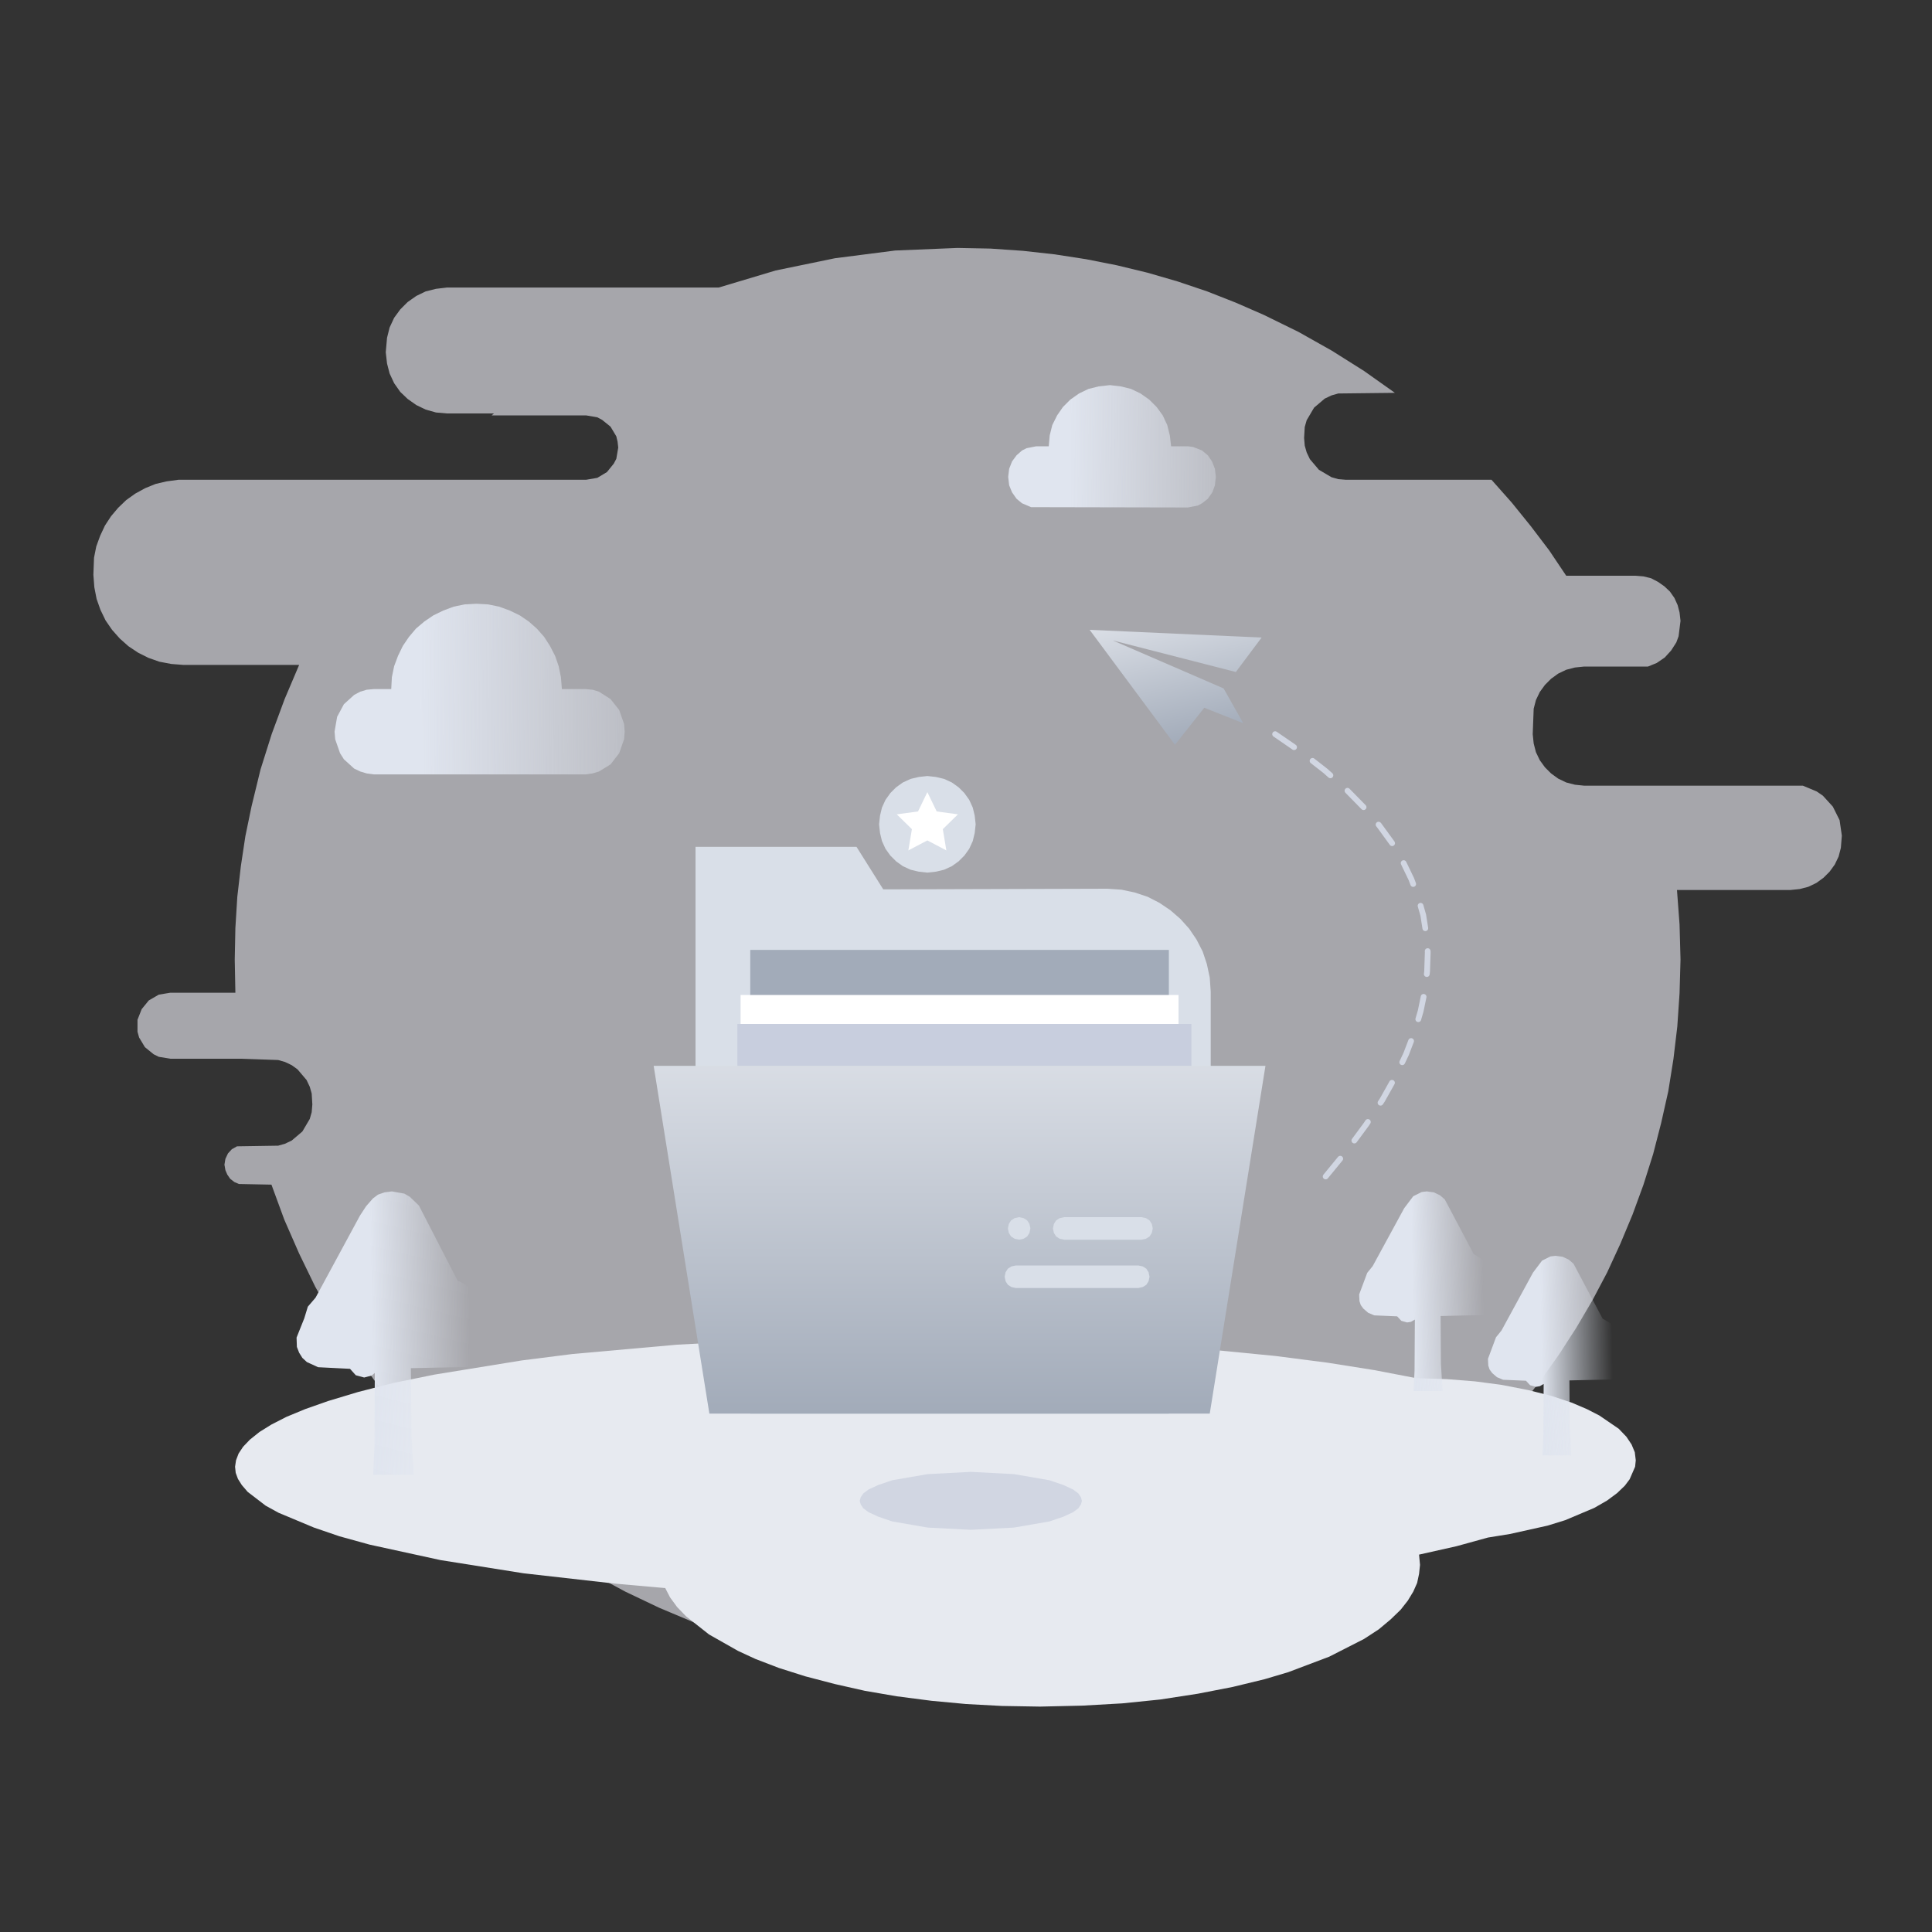 <svg width="336" height="336" viewBox="0 0 336 336" fill="none" xmlns="http://www.w3.org/2000/svg">
<rect x="0" y="0" width="336" height="336" fill="#333333" stroke="none"/>
<g clip-path="url(#clip0_3355_510)">
<path fill-rule="evenodd" clip-rule="evenodd" d="M166.544 43.12L172.256 43.232L177.912 43.624L183.456 44.24L188.888 45.08L194.264 46.144L199.584 47.432L204.792 48.944L209.944 50.68L214.928 52.64L219.8 54.768L225.848 57.736L231.616 60.984L237.216 64.512L242.592 68.32L232.736 68.432L231.56 68.768L230.384 69.328L228.536 70.896L227.248 73.08L226.912 74.256L226.8 76.16L226.912 77.504L227.248 78.68L227.808 79.856L229.376 81.704L231.56 82.992L232.736 83.328L234.08 83.44H259.392L262.92 87.416L266.224 91.504L269.416 95.704L272.384 100.128H284.424L285.824 100.24L287.168 100.576L288.344 101.192L289.464 101.976L290.416 102.872L291.2 103.992L291.76 105.224L292.096 106.512L292.264 107.968L291.928 110.656L291.536 111.72L290.64 113.12L289.52 114.352L288.12 115.304L286.608 115.92H275.52L273.896 116.088L272.384 116.48L270.984 117.152L269.752 118.048L268.688 119.112L267.792 120.344L267.12 121.744L266.728 123.256L266.56 127.68L266.728 129.304L267.12 130.816L267.792 132.216L268.688 133.448L269.752 134.512L270.984 135.408L272.384 136.08L273.896 136.472L275.52 136.64H313.544L315.952 137.648L317.016 138.376L318.752 140.28L319.928 142.632L320.32 145.32L320.152 147.448L319.76 148.96L319.088 150.36L318.192 151.592L317.128 152.656L315.896 153.552L314.496 154.224L312.984 154.616L311.36 154.784H291.648L292.096 160.776L292.264 166.88L292.096 172.76L291.704 178.528L291.032 184.184L290.136 189.784L288.904 195.272L287.504 200.704L285.824 206.024L283.92 211.232L281.792 216.328L279.496 221.312L276.92 226.184L274.12 230.944L271.152 235.536L268.016 239.96L264.656 244.272L261.072 248.472L257.376 252.448L253.456 256.256L249.424 259.952L245.168 263.424L240.8 266.784L236.264 269.864L231.616 272.776L226.8 275.52L221.816 278.04L216.776 280.392L211.568 282.464L206.304 284.312L200.872 285.936L195.328 287.392L189.784 288.512L184.128 289.464L178.36 290.08L172.48 290.472L166.544 290.64L160.944 290.528L155.456 290.192L150.08 289.576L144.76 288.792L139.552 287.784L133.056 286.216L126.728 284.312L120.624 282.128L114.632 279.608L108.752 276.808L103.04 273.728L97.608 270.368L92.288 266.784L87.192 262.864L82.32 258.776L77.616 254.408L73.192 249.816L68.992 245L65.072 240.016L61.376 234.808L57.96 229.376L54.824 223.776L52.024 218.008L49.448 212.128L47.208 206.024L41.552 205.912L40.768 205.576L40.04 205.016L39.536 204.288L39.2 203.504L39.032 202.552L39.2 201.544L39.648 200.592L40.32 199.864L41.216 199.36L48.384 199.248L49.56 198.912L50.736 198.352L52.584 196.784L53.872 194.6L54.208 193.424L54.32 192.08L54.208 190.176L53.872 189L53.312 187.824L51.744 185.976L50.736 185.248L49.56 184.688L48.384 184.352L42 184.128H29.624L27.608 183.792L26.712 183.344L25.2 182.112L24.192 180.432L23.912 179.424V177.352L24.64 175.504L25.872 173.992L27.608 172.984L29.624 172.648H40.936L40.824 166.88L40.936 161.392L41.272 155.96L41.888 150.64L42.672 145.432L43.736 140.28L45.304 133.84L47.264 127.624L49.504 121.576L52.024 115.64H31.92L29.792 115.472L27.72 115.08L25.816 114.408L24.024 113.512L22.344 112.392L20.832 111.048L19.488 109.536L18.368 107.912L17.472 106.064L16.8 104.16L16.408 102.144L16.24 99.96L16.352 96.992L16.744 95.032L17.416 93.184L18.256 91.392L19.32 89.768L20.552 88.312L21.952 86.968L23.52 85.848L25.256 84.896L27.048 84.168L28.952 83.72L31.024 83.44H101.92L103.88 83.104L105.56 82.096L106.736 80.64L107.184 79.8L107.52 77.84L107.408 76.832L107.184 75.88L106.176 74.2L104.72 73.024L103.88 72.576L101.92 72.24H85.512L85.904 71.904H77.728L75.824 71.736L74.032 71.232L72.408 70.448L70.896 69.384L69.608 68.152L68.544 66.64L67.76 64.96L67.312 63.224L67.088 61.264L67.312 58.744L67.76 56.952L68.544 55.272L69.608 53.816L70.896 52.528L72.408 51.464L74.032 50.68L75.824 50.232L77.728 50.008H124.992L134.904 47.04L145.208 44.912L155.68 43.568L166.544 43.12Z" fill="#F3F3FA" fill-opacity="0.602"/>
<path d="M101.808 119.84H97.72L97.552 117.768L97.16 115.864L96.544 114.072L95.648 112.336L94.64 110.768L93.352 109.312L91.952 108.08L90.384 107.016L88.648 106.176L86.8 105.504L84.896 105.112L82.88 105L80.808 105.112L78.904 105.504L77.112 106.176L75.376 107.016L73.808 108.08L72.352 109.312L71.12 110.768L70.056 112.336L69.216 114.072L68.544 115.864L68.152 117.768L68.04 119.84H65.016L63.784 119.952L62.664 120.288L61.6 120.848L59.808 122.472L58.632 124.656L58.184 127.232L58.296 128.576L59.136 130.984L59.808 132.048L61.6 133.672L62.664 134.176L63.784 134.512L65.016 134.68H101.808L103.04 134.512L104.16 134.176L106.176 132.944L107.688 130.984L108.528 128.576L108.64 127.232L108.528 125.888L107.688 123.48L106.176 121.576L104.16 120.288L103.04 119.952L101.808 119.84Z" fill="url(#paint0_linear_3355_510)"/>
<path d="M206.584 77.616H203.672L203.448 75.712L203 73.92L202.216 72.24L201.152 70.784L199.864 69.496L198.352 68.432L196.728 67.648L194.936 67.2L193.032 66.976L191.072 67.2L189.28 67.648L187.656 68.432L186.144 69.496L184.856 70.784L183.848 72.24L183.008 73.92L182.56 75.712L182.392 77.616H180.208L178.528 77.952L177.744 78.344L176.792 79.184L176.008 80.248L175.504 81.536L175.336 82.936L175.504 84.392L176.008 85.624L176.792 86.744L177.744 87.528L179.312 88.2L206.584 88.256L208.32 87.92L209.048 87.528L210.056 86.744L210.84 85.624L211.288 84.392L211.456 82.936L211.288 81.536L210.784 80.248L210.056 79.184L209.048 78.344L207.48 77.728L206.584 77.616Z" fill="url(#paint1_linear_3355_510)"/>
<path fill-rule="evenodd" clip-rule="evenodd" d="M159.32 232.4L181.832 232.792L202.832 233.968L221.76 235.816L230.888 236.992L239.008 238.28L246.288 239.68L251.608 239.848L256.536 240.24L261.184 240.856L265.776 241.752L269.808 242.76L273.336 243.936L275.968 245.056L278.152 246.176L281.512 248.472L282.856 249.872L283.752 251.216L284.312 252.56L284.48 253.96L284.368 255.08L283.416 257.264L282.576 258.384L281.232 259.672L279.496 260.96L277.256 262.248L272.216 264.376L269.136 265.328L262.584 266.784L258.776 267.4L253.288 268.912L246.792 270.368L246.96 272.16L246.792 273.728L246.456 275.296L245.784 276.808L244.832 278.376L243.6 279.944L241.864 281.624L239.792 283.36L237.216 285.04L231.168 288.12L224.056 290.808L219.912 292.04L214.368 293.384L208.32 294.56L201.768 295.568L195.16 296.24L188.216 296.632L180.88 296.8L174.272 296.688L168 296.352L162.008 295.792L155.96 295.008L150.416 294.056L145.208 292.88L140.056 291.536L135.464 290.08L131.376 288.512L128.352 287.112L123.312 284.256L119.336 281.12L117.768 279.496L116.536 277.816L115.696 276.192L106.904 275.408L91.056 273.616L76.608 271.32L64.288 268.632L59.024 267.176L54.6 265.664L48.44 263.088L46.2 261.856L43.064 259.448L42.056 258.272L41.384 257.208L40.992 256.144L40.88 255.08L41.048 253.96L41.496 252.784L42.28 251.608L43.456 250.376L45.136 249.032L47.208 247.744L49.84 246.4L53.088 245.056L57.064 243.656L62.272 242.088L68.376 240.52L75.544 239.064L90.72 236.6L99.568 235.48L117.768 233.856L137.872 232.792L159.32 232.4Z" fill="#E7EAF0"/>
<path d="M259.448 224.336L259.84 225.904L259.728 226.8L259.336 227.64L258.72 228.256L257.936 228.704L250.544 228.872L250.6 237.216L250.88 241.92H245.84L246.008 238.392L246.064 229.488L245.392 229.88L244.72 229.992L243.712 229.712L242.984 228.928L239.008 228.76L237.944 228.312L237.104 227.584L236.656 226.968L236.432 226.296L236.376 225.12L237.776 221.368L238.728 220.192L244.216 210.112L245.784 208.04L247.24 207.312L248.136 207.2L249.368 207.368L250.432 207.872L251.272 208.6L256.312 218.12L257.712 218.96L258.664 220.304L259.056 221.984L258.888 223.16L259.448 224.336Z" fill="url(#paint2_linear_3355_510)"/>
<path d="M281.848 235.536L282.24 237.104L282.128 238L281.736 238.84L281.12 239.456L280.336 239.904L272.944 240.072L273 248.416L273.28 253.12H268.24L268.408 249.592L268.464 240.688L267.792 241.08L267.12 241.192L266.112 240.912L265.384 240.128L261.408 239.96L260.344 239.512L259.504 238.784L259.056 238.168L258.832 237.496L258.776 236.32L260.176 232.568L261.128 231.392L266.616 221.312L268.184 219.24L269.64 218.512L270.536 218.4L271.768 218.568L272.832 219.072L273.672 219.8L278.712 229.32L280.112 230.16L281.064 231.504L281.456 233.184L281.288 234.36L281.848 235.536Z" fill="url(#paint3_linear_3355_510)"/>
<path d="M84 231.504L84.56 233.744L84.224 235.424L83.832 236.208L82.992 237.104L81.928 237.72L71.456 237.944L71.568 249.76L71.96 256.48H64.904L65.128 251.496L65.184 238.784L64.624 239.232L63.336 239.568L61.88 239.176L60.872 238.056L55.328 237.776L53.368 236.88L52.584 236.152L52.024 235.256L51.632 234.248L51.576 232.624L52.92 229.264L53.536 227.248L54.88 225.68L62.608 211.4L63.672 209.776L64.848 208.432L65.744 207.76L66.864 207.368L68.152 207.2L70.336 207.592L71.288 208.152L72.856 209.664L79.576 222.712L80.64 223.216L81.536 223.888L82.32 224.784L82.936 225.792L83.328 226.912L83.44 228.144L83.16 229.824L84 231.504Z" fill="url(#paint4_linear_3355_510)"/>
<path d="M188.16 261.016L187.992 261.632L187.544 262.304L186.648 262.976L184.968 263.76L182.504 264.6L176.344 265.664L168.84 266.056L161.336 265.664L155.176 264.6L152.712 263.76L151.032 262.976L150.136 262.304L149.688 261.632L149.52 261.016L149.688 260.4L150.136 259.728L151.032 259.056L152.712 258.272L155.176 257.432L161.336 256.368L168.84 255.976L176.344 256.368L182.504 257.432L184.968 258.272L186.648 259.056L187.544 259.728L187.992 260.4L188.16 261.016Z" fill="#D1D6E2"/>
<path fill-rule="evenodd" clip-rule="evenodd" d="M120.96 147.28H148.96L153.608 154.672L192.584 154.56L195.048 154.728L197.4 155.232L199.584 155.96L201.656 157.024L203.56 158.312L205.296 159.824L206.808 161.504L208.096 163.408L209.16 165.48L209.888 167.664L210.392 170.016L210.56 172.48V229.04H120.96V147.28Z" fill="#D9DFE8"/>
<path fill-rule="evenodd" clip-rule="evenodd" d="M130.48 165.2H203.28V245.84H130.48V165.2Z" fill="#A2ABB9"/>
<path fill-rule="evenodd" clip-rule="evenodd" d="M128.8 173.04H204.96V244.16H128.8V173.04Z" fill="white"/>
<path fill-rule="evenodd" clip-rule="evenodd" d="M128.24 178.08H207.2V243.6H128.24V178.08Z" fill="#C8CEDE"/>
<path d="M113.68 185.36H220.08L210.392 245.84H123.368L113.68 185.36Z" fill="url(#paint5_linear_3355_510)"/>
<path fill-rule="evenodd" clip-rule="evenodd" d="M177.24 211.68L178.024 211.848L178.64 212.24L179.032 212.856L179.2 213.64L179.032 214.424L178.64 215.04L178.024 215.432L177.24 215.6L176.456 215.432L175.84 215.04L175.448 214.424L175.28 213.64L175.448 212.856L175.84 212.24L176.456 211.848L177.24 211.68Z" fill="#D9DFE8"/>
<path fill-rule="evenodd" clip-rule="evenodd" d="M185.08 211.68H198.52L199.304 211.848L199.92 212.24L200.312 212.856L200.48 213.64L200.312 214.424L199.92 215.04L199.304 215.432L198.52 215.6H185.08L184.296 215.432L183.68 215.04L183.288 214.424L183.12 213.64L183.288 212.856L183.68 212.24L184.296 211.848L185.08 211.68Z" fill="#D9DFE8"/>
<path fill-rule="evenodd" clip-rule="evenodd" d="M176.68 220.08H197.96L198.744 220.248L199.36 220.64L199.752 221.256L199.92 222.04L199.752 222.824L199.36 223.44L198.744 223.832L197.96 224H176.68L175.896 223.832L175.28 223.44L174.888 222.824L174.72 222.04L174.888 221.256L175.28 220.64L175.896 220.248L176.68 220.08Z" fill="#D9DFE8"/>
<path fill-rule="evenodd" clip-rule="evenodd" d="M169.68 143.36L169.512 144.872L169.176 146.272L168.56 147.616L167.72 148.792L166.712 149.8L165.536 150.64L164.192 151.256L162.792 151.592L161.28 151.76L159.768 151.592L158.368 151.256L157.024 150.64L155.848 149.8L154.84 148.792L154 147.616L153.384 146.272L153.048 144.872L152.88 143.36L153.048 141.848L153.384 140.448L154 139.104L154.84 137.928L155.848 136.92L157.024 136.08L158.368 135.464L159.768 135.128L161.28 134.96L162.792 135.128L164.192 135.464L165.536 136.08L166.712 136.92L167.72 137.928L168.56 139.104L169.176 140.448L169.512 141.848L169.68 143.36Z" fill="#D9DFE8"/>
<path fill-rule="evenodd" clip-rule="evenodd" d="M161.28 146.16L157.976 147.896L158.592 144.2L155.96 141.624L159.656 141.12L161.28 137.76L162.904 141.12L166.6 141.624L163.968 144.2L164.584 147.896L161.28 146.16Z" fill="white"/>
<path d="M209.44 123.088L204.344 129.528L189.504 109.536L219.408 110.88L214.928 116.872L193.536 111.384L212.8 119.728L216.216 125.776L209.44 123.088Z" fill="url(#paint6_linear_3355_510)"/>
<path d="M221.76 127.68L226.408 130.872L230.496 134.064L234.08 137.256L237.16 140.392L239.848 143.528L242.088 146.608L243.936 149.744L245.448 152.88L246.624 156.016L247.52 159.152L248.024 162.344L248.304 165.592L248.192 168.952L247.8 172.312L247.072 175.84L246.008 179.48L244.552 183.288L242.704 187.208L240.408 191.296L237.608 195.552L234.304 200.032L230.44 204.736" stroke="#D1D6E2" stroke-linecap="round" stroke-dasharray="4 4"/>
</g>
<defs>
<linearGradient id="paint0_linear_3355_510" x1="131.137" y1="124.859" x2="73.078" y2="125.216" gradientUnits="userSpaceOnUse">
<stop stop-color="#E0E5EF" stop-opacity="0"/>
<stop offset="1" stop-color="#E0E5EF"/>
</linearGradient>
<linearGradient id="paint1_linear_3355_510" x1="227.561" y1="81.214" x2="185.998" y2="81.469" gradientUnits="userSpaceOnUse">
<stop stop-color="#E0E5EF" stop-opacity="0"/>
<stop offset="1" stop-color="#E0E5EF"/>
</linearGradient>
<linearGradient id="paint2_linear_3355_510" x1="258.293" y1="241.503" x2="245.899" y2="241.694" gradientUnits="userSpaceOnUse">
<stop stop-color="#E0E5EF" stop-opacity="0"/>
<stop offset="1" stop-color="#E0E5EF"/>
</linearGradient>
<linearGradient id="paint3_linear_3355_510" x1="280.693" y1="252.703" x2="268.299" y2="252.894" gradientUnits="userSpaceOnUse">
<stop stop-color="#E0E5EF" stop-opacity="0"/>
<stop offset="1" stop-color="#E0E5EF"/>
</linearGradient>
<linearGradient id="paint4_linear_3355_510" x1="82.092" y1="255.889" x2="65.026" y2="256.154" gradientUnits="userSpaceOnUse">
<stop stop-color="#E0E5EF" stop-opacity="0"/>
<stop offset="1" stop-color="#E0E5EF"/>
</linearGradient>
<linearGradient id="paint5_linear_3355_510" x1="166.88" y1="245.84" x2="166.88" y2="169.11" gradientUnits="userSpaceOnUse">
<stop stop-color="#A2ABB9"/>
<stop offset="1" stop-color="#E7EAF0"/>
</linearGradient>
<linearGradient id="paint6_linear_3355_510" x1="204.456" y1="129.528" x2="197.911" y2="102.036" gradientUnits="userSpaceOnUse">
<stop stop-color="#A2ABB9"/>
<stop offset="1" stop-color="#E7EAF0"/>
</linearGradient>
<clipPath id="clip0_3355_510">
<rect width="336" height="336" fill="white"/>
</clipPath>
</defs>
</svg>
